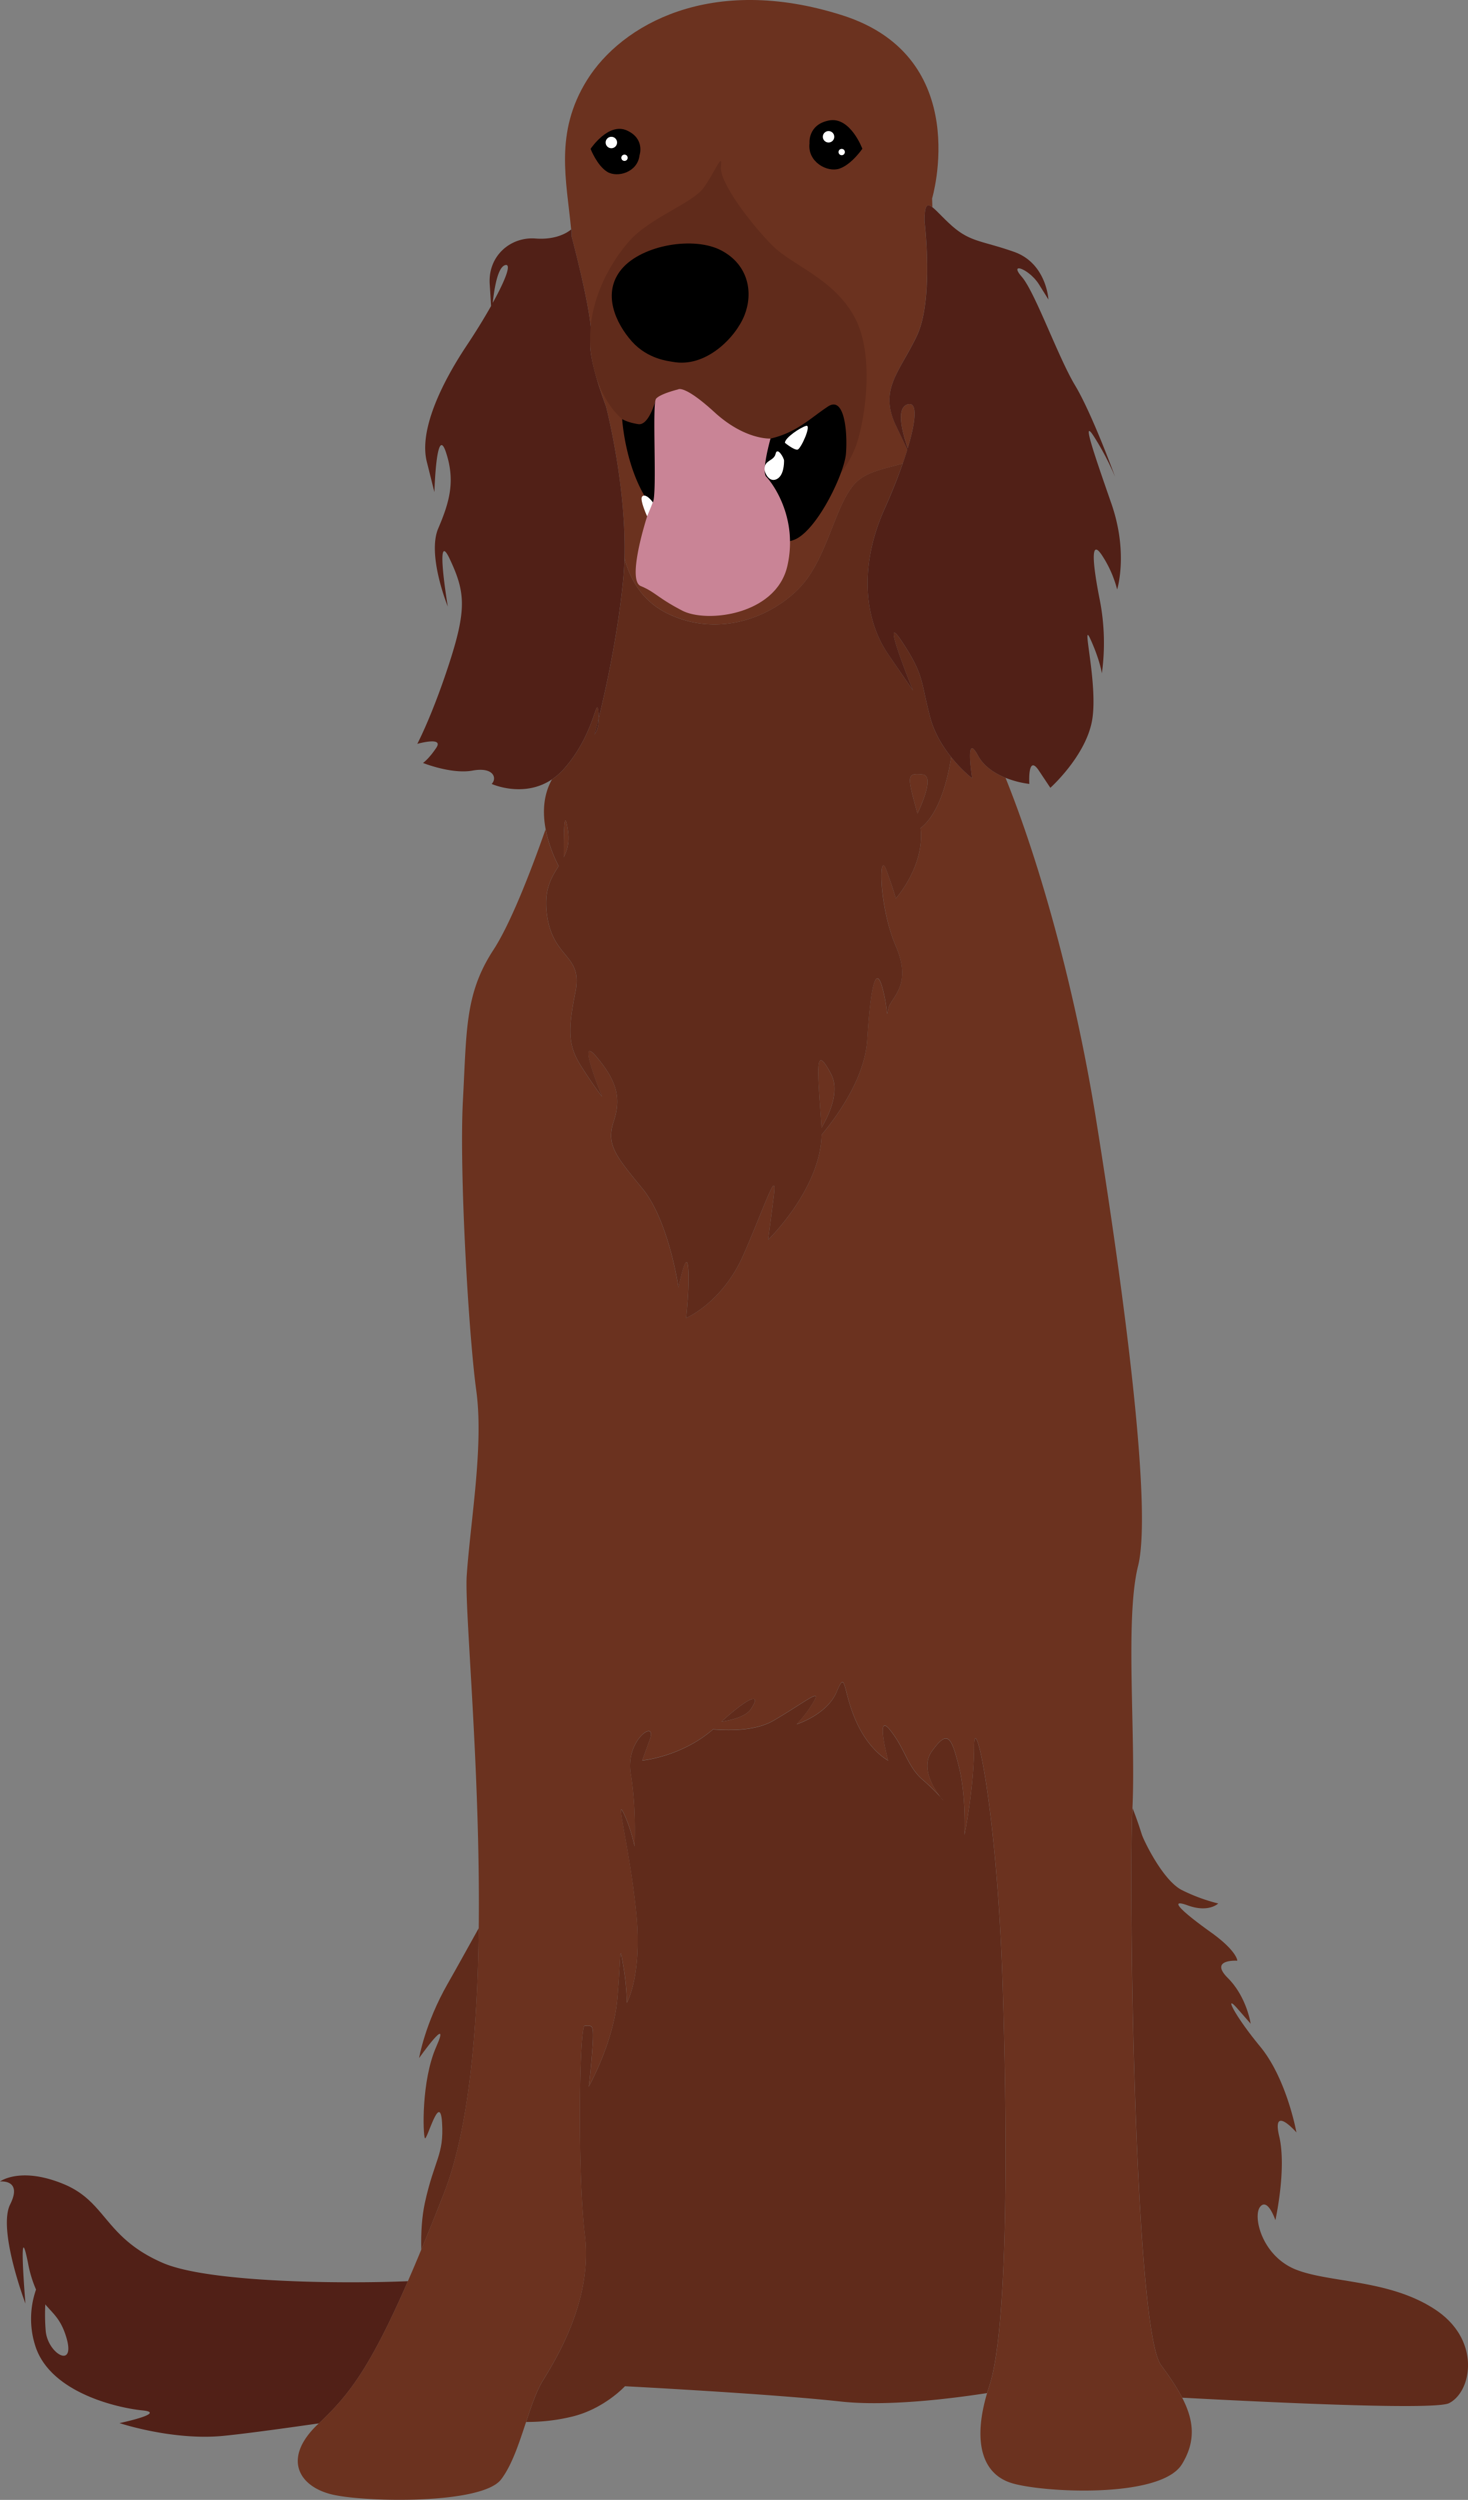<svg xmlns="http://www.w3.org/2000/svg" viewBox="0 0 1022.56 1741.14"><rect x="0" y="0" width="1022.56" height="1741.14" fill="#808080" stroke="none"/><defs><style>.cls-1{fill:none;}.cls-2{fill:#512017;}.cls-3{fill:#602b1b;}.cls-4{fill:#6b321f;}.cls-5{fill:#c98496;}.cls-6{fill:#fff;}</style></defs><title>IRISH SETTER</title><g id="Layer_2" data-name="Layer 2"><g id="Layer_1-2" data-name="Layer 1"><path class="cls-1" d="M351.71,184.71c-5,1.67-7.38,15.87-8.47,26.23C352.13,194.88,356.8,183,351.71,184.71Z"/><path class="cls-1" d="M31.55,1605a136.55,136.55,0,0,0,.33,18.91c1.77,15.94,21.26,26.57,14.17,3.54C42.22,1615,36.82,1611.32,31.55,1605Z"/><path class="cls-2" d="M284.16,1588.82c-46.32,1.94-139.11,1-170.8-12.75-40.74-17.71-39-42.51-69.08-54.91S0,1519.38,0,1519.38s15.94-1.77,7.09,15.94,10.63,69.08,10.63,69.08-5.31-63.77,1.77-28.34a84.88,84.88,0,0,0,5.61,18.6,61.65,61.65,0,0,0-.3,39.86c10.63,31.88,56.68,42.51,74.39,44.28s-15.94,8.86-15.94,8.86,37.2,12.4,72.62,8.86c15.5-1.55,41.51-5.13,66.31-8.68C241.81,1669.17,256.76,1651.61,284.16,1588.82ZM31.88,1623.89a136.55,136.55,0,0,1-.33-18.91c5.27,6.34,10.66,10,14.5,22.46C53.14,1650.46,33.65,1639.83,31.88,1623.89Z"/><path class="cls-3" d="M698.42,1382.93c-4-124.87-19.93-193.95-19.93-166s-6.64,61.11-6.64,61.11,1.33-26.57-4-47.82-8-25.24-18.6-10.63c-8.46,11.63,1.59,26.62,6,32.26,1.33,1.49,1.92,2.28,1.92,2.28s-.78-.84-1.92-2.28a143.69,143.69,0,0,0-12.69-12.33c-10.63-9.3-12-21.25-22.58-34.54s-1.33,21.25-1.33,21.25-13.28-6.64-22.58-27.9-6.64-35.87-13.28-19.93-27.9,22.58-27.9,22.58a84,84,0,0,0,12-15.94c5.31-9.3-5.31,0-27.9,13.28-11.66,6.86-28.63,7.34-42.32,6.21-22.18,19.21-49.34,21.69-49.34,21.69l5.31-14.61c5.31-14.61-17.27,0-13.28,23.91S442,1286,442,1286s-2.66-13.28-8-23.91,5.31,29.22,9.3,71.73-6.64,61.11-6.64,61.11a178.92,178.92,0,0,0-2.66-26.57c-2.66-15.94-1.33-6.64-4,23.91s-19.93,61.11-19.93,61.11,1.33-9.3,2.66-27.9-1.33-13.28-5.31-14.61-5.31,102.29,0,146.12-18.6,83.69-29.22,101c-4.54,7.37-8.1,17.89-11.74,28.87a131.83,131.83,0,0,0,31.66-3.63c22.58-5.31,37.2-21.25,37.2-21.25s102.29,5.31,150.11,10.63c32.29,3.59,76.68-1.91,102.12-5.86.47-1.57,1-3.16,1.5-4.77C701.08,1626,702.41,1507.8,698.42,1382.93Z"/><path class="cls-3" d="M502.48,1199.19c9-1.47,17.42-4.12,20.59-8.88C530.64,1179,522.63,1180.79,502.48,1199.19Z"/><path class="cls-3" d="M1000,1608.76c-31.88-21.25-73.06-18.6-97-27.9s-30.55-37.2-25.24-43.84,10.63,9.3,10.63,9.3,8-35.87,2.66-58.45,12-2.66,12-2.66-6.64-37.2-25.24-59.78-25.24-37.2-15.94-26.57l9.3,10.63s-2.66-18.6-15.94-31.88,6.64-12,6.64-12,0-6.64-18.6-19.93-30.55-23.91-15.94-18.6,21.25-1.33,21.25-1.33a122.54,122.54,0,0,1-25.24-9.3c-13.28-6.64-26.57-34.54-27.9-38.52-.57-1.7-2.83-9.2-6.57-18.69,0,.47,0,1-.07,1.42-2.66,50.48,1.33,361.32,19.93,386.56,5.91,8,11,15.5,14.75,22.74,81.18,4.33,176.8,8.34,185.84,3.83C1025.21,1665.88,1031.85,1630,1000,1608.76Z"/><path class="cls-3" d="M333.51,1342.87c-6.5,11.52-14.35,26-21.65,38.73-15.94,27.9-19.93,51.81-19.93,51.81s22.58-31.88,12-8-9.3,61.11-8,63.76,10.63-33.21,12-10.63-5.31,25.24-12,55.79c-2,9.38-2.82,20.52-2.47,32.6,4.86-11.72,10.09-24.74,15.76-39.24C326.81,1482.67,332.71,1413.18,333.51,1342.87Z"/><path class="cls-4" d="M395.55,577.92c-2.73-17.26-3,4-2.85,19.16C395.27,592,396.86,586.26,395.55,577.92Z"/><path class="cls-4" d="M572.22,785.15c0,.13,0,.26,0,.38,7.06-12.18,12.37-26.72,6.62-37.58C566.91,725.37,569.57,745.3,572.22,785.15Z"/><path class="cls-4" d="M642.63,539.4c-11.49-1.28-10.71,1.14-3.55,27.29C644.47,555,649.85,540.2,642.63,539.4Z"/><path class="cls-4" d="M788.75,1260.72c0-.47,0-.95.07-1.42,2.44-50.59-5.3-131.77,3.92-168.62,9.3-37.19-6.64-170-29.22-310.84C749,689.56,724.73,602,700.4,541.71c-7.24-2.93-15-7.76-19.25-15.6-9.3-17.27-4,15.94-4,15.94a95,95,0,0,1-14.58-14.74c-5,31.09-14.28,44-21.33,49.43,3.06,26.42-17.23,49-17.23,49s-1.33-5.31-6.64-19.93S612.07,631.06,624,659s-4,35.87-5.31,43.84,0,0-4-14.61-8-6.64-10.63,35.87c-1.56,25-18.27,50-31.77,66.32-.86,37.93-37.3,73.16-37.3,73.16s1.33-9.3,4-30.55-6.64,8-21.25,41.18S477.91,918,477.91,918s2.66-23.91,1.33-35.87-6.64,14.61-6.64,14.61-6.64-46.49-25.24-69.08-25.24-30.55-19.93-46.49,2.66-27.9-12-45.17,4,27.9,4,27.9-5.31-6.64-14.61-21.25-9.3-25.24-4-51.81-15.94-22.58-19.93-54.46c-2.12-17,3.29-25.3,8.22-33.17a97.7,97.7,0,0,1-9.07-25.62c-9.13,26-23.79,64.79-36.34,84-19.93,30.55-18.6,55.79-21.25,104.94s4,163.39,9.3,201.92-4,90.33-6.64,128.85c-1.62,23.5,9.61,135.52,8.36,245.55-.8,70.31-6.7,139.79-24.3,184.85-5.67,14.5-10.9,27.52-15.76,39.24-3.25,7.85-6.34,15.11-9.28,21.85-27.4,62.79-42.35,80.35-62,99l-.65.62c-25.24,23.91-13.28,43.84,10.63,49.15s103.61,6.64,116.9-10.63c7.61-9.9,12.61-25.47,17.49-40.21,3.63-11,7.2-21.5,11.74-28.87,10.63-17.27,34.54-57.12,29.22-101s-4-147.45,0-146.12,6.64-4,5.31,14.61-2.66,27.9-2.66,27.9,17.27-30.55,19.93-61.11,1.33-39.85,4-23.91a178.92,178.92,0,0,1,2.66,26.57s10.63-18.6,6.64-61.11-14.61-82.36-9.3-71.73,8,23.91,8,23.91,1.33-26.57-2.66-50.48,18.6-38.52,13.28-23.91l-5.31,14.61s27.15-2.48,49.34-21.69c13.69,1.14,30.66.65,42.32-6.21,22.58-13.28,33.21-22.58,27.9-13.28a84,84,0,0,1-12,15.94s21.25-6.64,27.9-22.58,4-1.33,13.28,19.93,22.58,27.9,22.58,27.9-9.3-34.54,1.33-21.25,12,25.24,22.58,34.54a143.69,143.69,0,0,1,12.69,12.33c-4.46-5.63-14.51-20.62-6-32.26,10.63-14.61,13.28-10.63,18.6,10.63s4,47.82,4,47.82,6.64-33.21,6.64-61.11,15.94,41.18,19.93,166,2.66,243.1-9.3,279c-.54,1.61-1,3.2-1.5,4.77-9.93,33.32-4.13,56.63,17.44,63,22.58,6.64,103.61,10.63,118.23-13.28,10-16.32,8.18-30.78.14-46.33-3.75-7.24-8.84-14.72-14.75-22.74C790.08,1622,786.09,1311.2,788.75,1260.72Zm-265.68-70.41c-3.17,4.75-11.59,7.41-20.59,8.88C522.63,1180.79,530.64,1179,523.07,1190.31Z"/><path class="cls-4" d="M655.32,1251.79c1.14,1.44,1.92,2.28,1.92,2.28S656.64,1253.28,655.32,1251.79Z"/><path class="cls-3" d="M380.93,636.37c4,31.88,25.24,27.9,19.93,54.46s-5.31,37.2,4,51.81,14.61,21.25,14.61,21.25-18.6-45.17-4-27.9,17.27,29.22,12,45.17,1.33,23.91,19.93,46.49,25.24,69.08,25.24,69.08,5.31-26.57,6.64-14.61S477.91,918,477.91,918s25.24-10.63,39.85-43.84S541.67,811.72,539,833s-4,30.55-4,30.55,36.44-35.23,37.3-73.16C585.84,774,602.54,749,604.1,724c2.66-42.51,6.64-50.48,10.63-35.87s2.66,22.58,4,14.61S636,686.85,624,659s-12-67.75-6.64-53.14S624,625.74,624,625.74s20.3-22.58,17.23-49c7-5.39,16.35-18.34,21.33-49.43-5.78-7.21-11.74-16.73-14.65-27.77-6.64-25.24-4-29.22-19.93-53.14s8,34.54,8,34.54l-17.27-25.24c-17.27-25.24-19.93-62.43-2.66-101,4.92-11,9.29-21.94,12.77-31.93-11.16,3.5-24.47,5.1-32.69,13.33-13.28,13.28-18.6,46.49-34.54,67.75S505.8,446.41,466,427.81c-18.85-8.8-27.29-24.72-31-39.07-.14,5.11-.43,10.18-.92,15.16-3.82,39.19-12.46,77.7-17,96.21,0,8.43-2.92,11.39-2.92,11.39s1.15-4.18,2.92-11.39a41.83,41.83,0,0,0-.26-4.55c-1.33-12-2.66,15.94-23.91,39.85a44.55,44.55,0,0,1-8.4,7.41c-6.29,11.18-6.52,23.64-4.41,34.76a97.7,97.7,0,0,0,9.07,25.62C384.23,611.07,378.81,619.39,380.93,636.37ZM572.24,785.53c0-.13,0-.26,0-.38-2.66-39.85-5.31-59.78,6.64-37.2C584.61,758.81,579.3,773.36,572.24,785.53ZM642.63,539.4c7.22.8,1.84,15.65-3.55,27.29C631.92,540.54,631.13,538.12,642.63,539.4ZM395.55,577.92c1.32,8.34-.28,14.07-2.85,19.16C392.58,581.91,392.82,560.66,395.55,577.92Z"/><path class="cls-4" d="M632,281.69c-8,2.66-3.53,19.52.31,30.44C638.19,292.61,639.29,279.26,632,281.69Z"/><path class="cls-4" d="M398.2,164.79s15.94,59.78,13.28,71.73S422.11,283,422.11,283,436.37,337.86,435,388.74c3.67,14.35,12.11,30.27,31,39.07,39.85,18.6,79.7-2.66,95.64-23.91s21.25-54.46,34.54-67.75c8.22-8.22,21.54-9.83,32.69-13.33,1.17-3.35,2.23-6.6,3.18-9.69l-8-16.83c-12-25.24,2.66-37.2,14.61-62.43s5.31-79.7,5.31-79.7c0-11.19,1.68-12.74,5.5-9.84-.11-3.91-.19-6.11-.19-6.11s29.22-98.3-62.43-127.53-154.09,6.64-178,45.17c-22.81,36.75-14.19,69.88-11,104,.27-.23.41-.37.41-.37Z"/><path class="cls-2" d="M644,154.16s6.64,54.46-5.31,79.7S612.07,271.06,624,296.3l8,16.83c-.95,3.1-2,6.34-3.18,9.69-3.47,10-7.85,21-12.77,31.93-17.27,38.52-14.61,75.72,2.66,101L636,480.95s-23.91-58.45-8-34.54,13.28,27.9,19.93,53.14c2.91,11,8.86,20.56,14.65,27.77a95,95,0,0,0,14.58,14.74s-5.31-33.21,4-15.94c4.22,7.84,12,12.66,19.25,15.6A67.48,67.48,0,0,0,717,546s-1.33-21.25,6.64-9.3l8,12s25.24-22.58,29.22-47.82-8-70.41-1.33-55.79,8,23.91,8,23.91a156.47,156.47,0,0,0-1.33-50.48c-5.31-26.57-6.64-43.84,1.33-31.88a79.15,79.15,0,0,1,10.63,23.91s8-25.24-4-59.78-21.25-61.11-12-46.49a189,189,0,0,1,14.61,27.9s-15.94-43.84-27.9-63.76-27.9-65.09-37.2-75.72,5.31-5.31,12,5.31l6.64,10.63s-1.33-25.24-23.91-33.21-30.55-6.64-43.84-18.6c-5.82-5.24-10.11-10.22-13.1-12.49C645.63,141.42,644,143,644,154.16ZM632,281.69c7.28-2.43,6.19,10.92.31,30.44C628.47,301.21,624,284.35,632,281.69Z"/><path class="cls-2" d="M392.89,535.41c21.25-23.91,22.58-51.81,23.91-39.85a41.83,41.83,0,0,1,.26,4.55c4.54-18.51,13.18-57,17-96.21.49-5,.78-10,.92-15.16C436.37,337.86,422.11,283,422.11,283s-13.28-34.54-10.63-46.49-13.28-71.73-13.28-71.73v-5.31s-.14.14-.41.37C396,161.4,388,167.27,373,166.12c-17.27-1.33-33.21,12-31.88,31.88.45,6.69.74,11.58.94,15.13-4.81,8.54-10.7,18.1-16.88,27.38-18.6,27.9-33.21,59.78-27.9,81l5.31,21.25s1.33-47.82,8-27.9,2.66,34.54-5.31,53.14,6.64,54.46,6.64,54.46-9.3-55.79,1.33-33.21,12,34.54,0,71.73-22.58,57.12-22.58,57.12,18.6-5.31,13.28,2.66-9.3,10.63-9.3,10.63,19.93,8,34.54,5.31,17.27,5.31,13.28,9.3c0,0,22.28,10.12,42.07-3.22A44.55,44.55,0,0,0,392.89,535.41ZM343.24,210.94c1.08-10.36,3.47-24.56,8.47-26.23S352.13,194.88,343.24,210.94Z"/><path class="cls-2" d="M417.06,500.11c-1.77,7.21-2.92,11.39-2.92,11.39S417.08,508.54,417.06,500.11Z"/><path class="cls-3" d="M433.37,291.88S416.25,279,411.82,246.72s11.51-61.55,26.13-78.38,44.28-26.57,52.25-37.64,13.28-25.68,12-14.61S523.86,156.82,538,171s43,23,57.57,50.48,6.2,75.72,0,90.78-13.73,21.26-13.73,21.26-85-39.85-93.44-42.51-42.51,10.63-42.51,10.63l-12.55-9.74"/><path d="M457,277.71s-4.72,18.89-12.4,17.71-11.22-3.54-11.22-3.54,2.36,39.56,22.44,63.18S539.65,383.4,555,375.13s33.06-45.46,34.24-59-.59-40.74-12.4-33.06S555,301.33,536.7,305.46s-52.55-4.13-61.4-13A116.67,116.67,0,0,0,457,277.71Z"/><path class="cls-5" d="M472.34,271.22s-12.4,3-15.35,6.49.89,65.83-2.21,72.18a59.44,59.44,0,0,0-4,9.74s-14.47,44.43-4.43,48.56,11.81,8.27,28.93,17.12,65.54,3,73.21-31.29-11.22-58.45-14.76-62,3-26.57,3-26.57-17.71,1.18-39-18.3S472.34,271.22,472.34,271.22Z"/><path class="cls-6" d="M532.57,327.31c.16,1.86,3,8.86,8.27,6.49s5.31-11.22,5.31-13-4.72-10-5.9-4.72S532,320.23,532.57,327.31Z"/><path class="cls-6" d="M546.74,308.42s6.49,5.31,8.86,4.72,10-17.71,5.9-16.53S546.74,304.87,546.74,308.42Z"/><path class="cls-6" d="M454.78,349.89l-4,9.74s-5.31-11.51-3.54-13.73S452.56,346.79,454.78,349.89Z"/><path d="M468.5,252c-2.65-.51-17.27-1.77-28.34-14.17s-21.26-33.65-7.09-50.48,50.48-23,69.52-12.84,22.14,29.67,15.94,45.17S491.53,256.46,468.5,252Z"/><path d="M445.48,108.11s4-11.51-8.86-17.27-25.24,12.84-25.24,12.84,4.43,11.51,11.51,15.94S444.15,120.07,445.48,108.11Z"/><path d="M563.88,99.82s-1.33-13,13.54-15.91,23.27,19.69,23.27,19.69-7.48,11-16,13.86S562.32,112.68,563.88,99.82Z"/><circle class="cls-6" cx="425.85" cy="99.26" r="3.99"/><circle class="cls-6" cx="435" cy="109.89" r="2.21"/><circle class="cls-6" cx="577.14" cy="95.27" r="3.99"/><circle class="cls-6" cx="586.3" cy="105.9" r="2.21"/></g></g></svg>